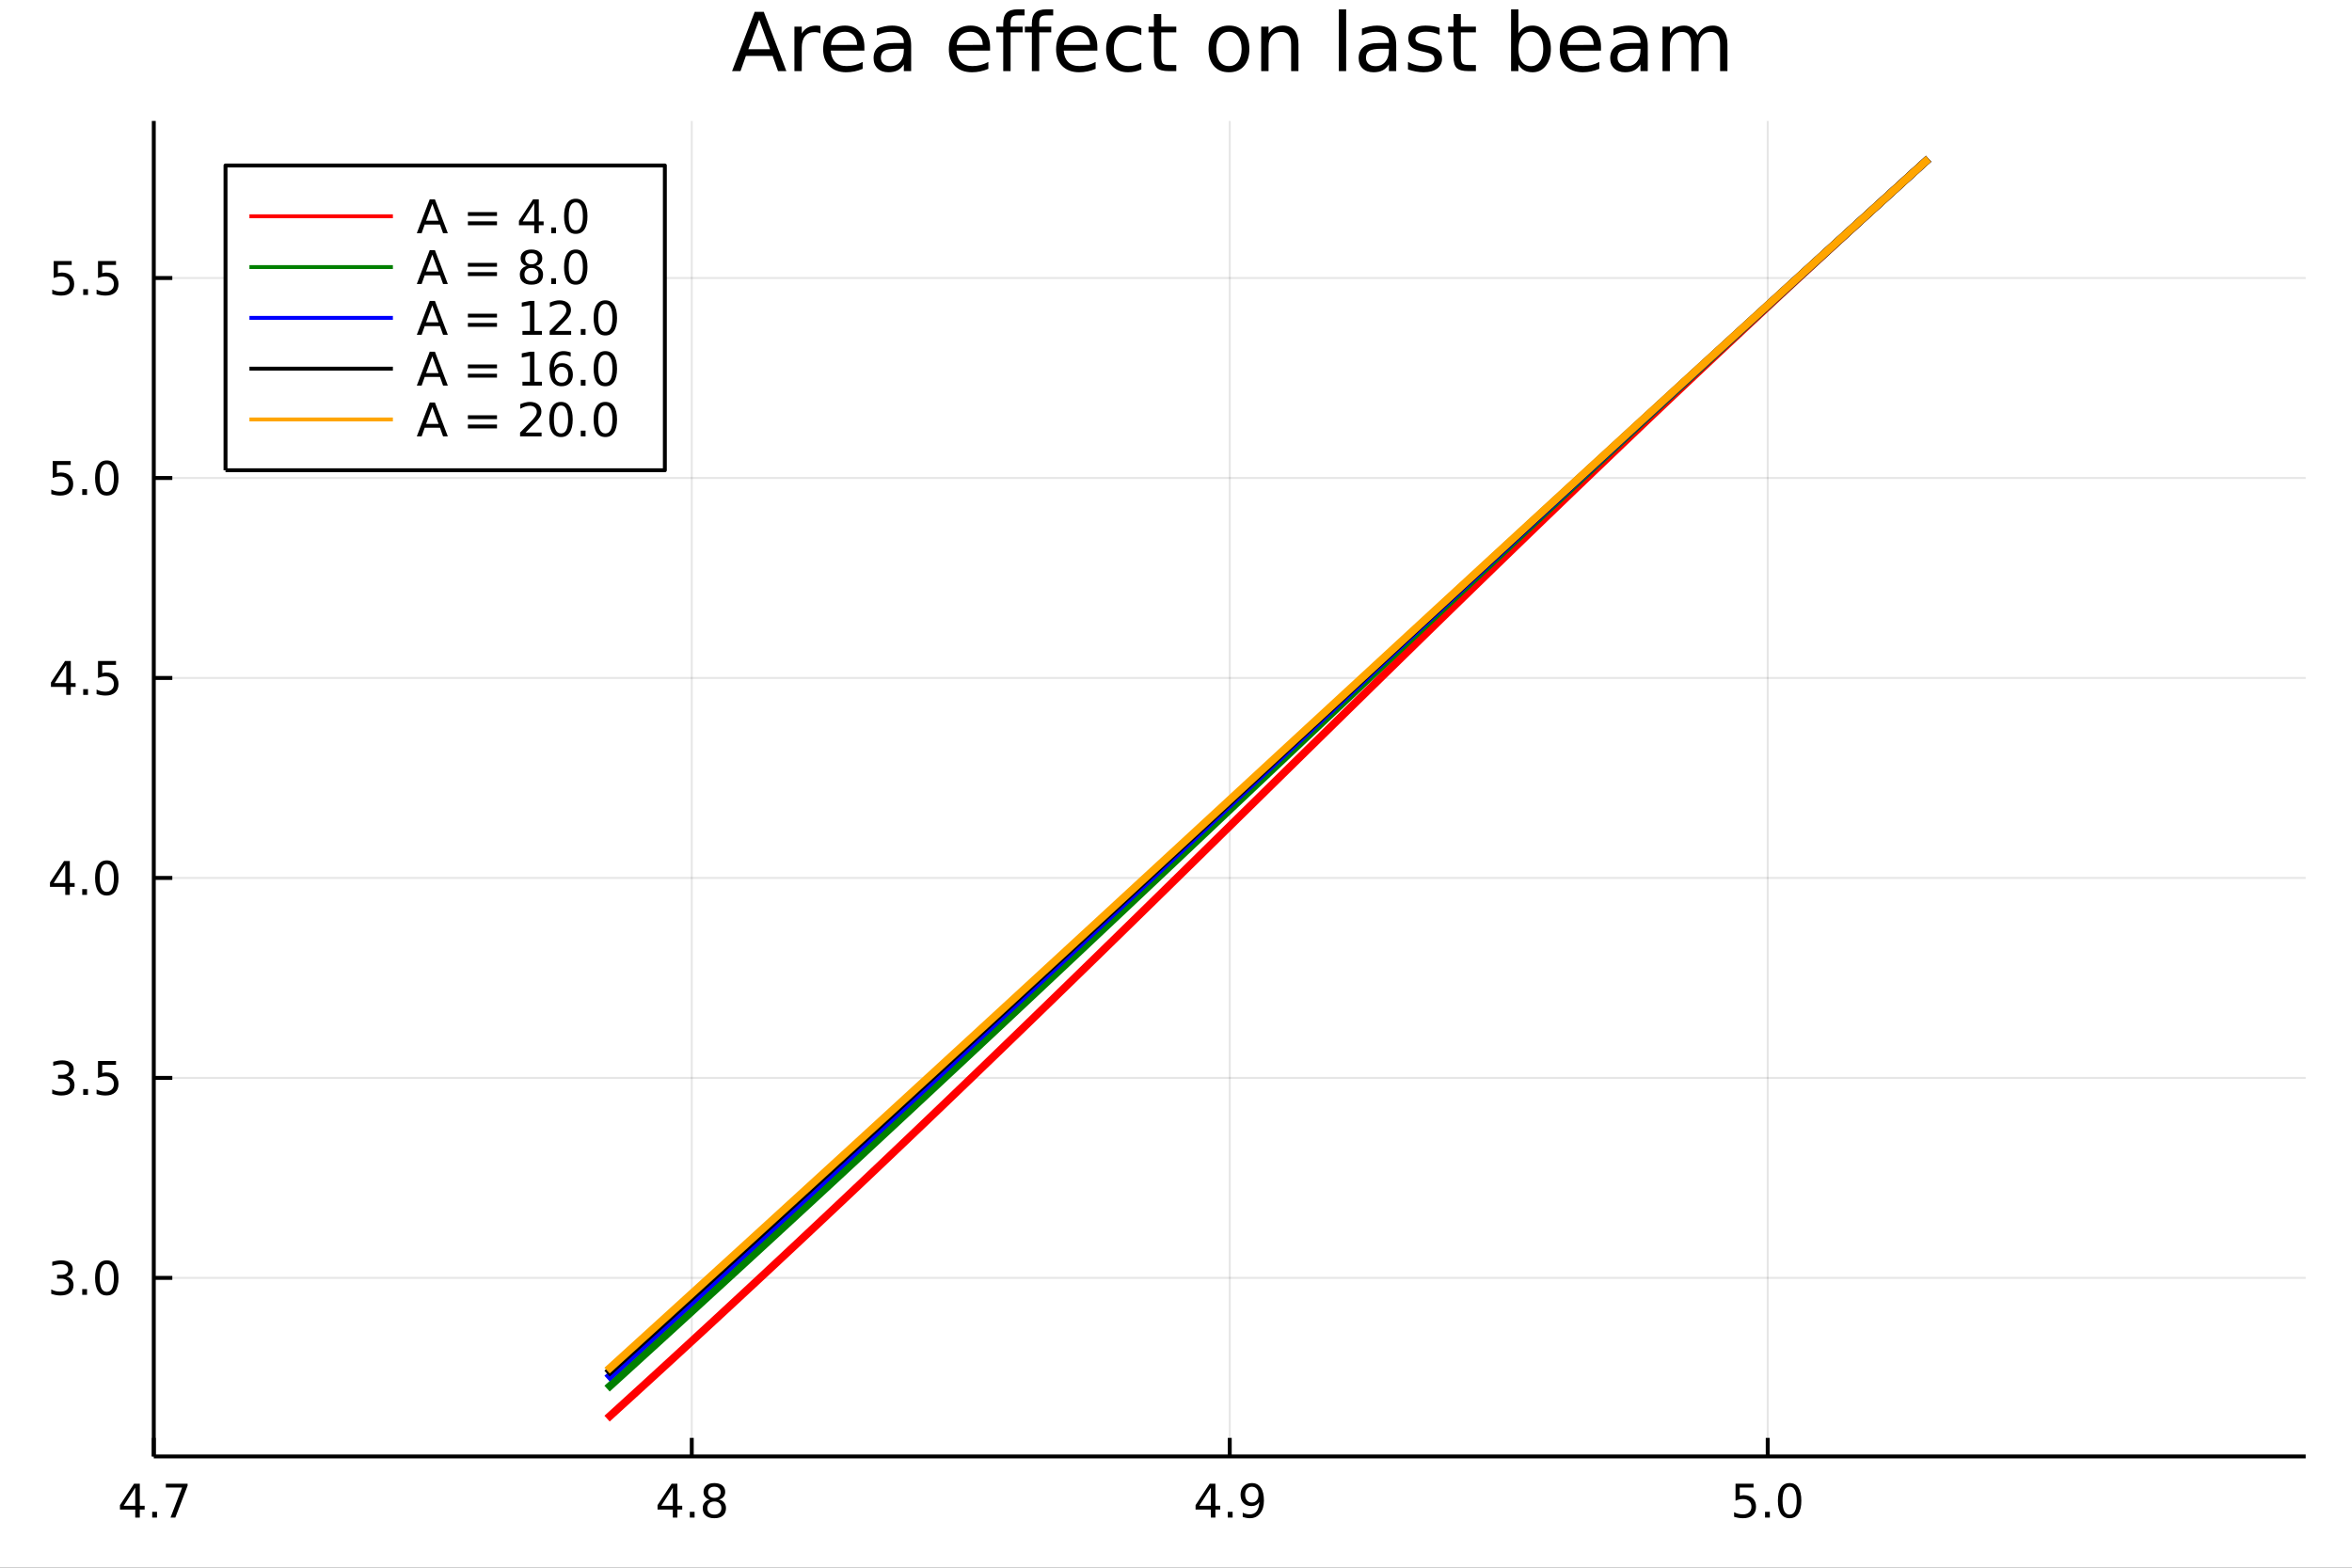<?xml version="1.0" encoding="utf-8"?>
<svg xmlns="http://www.w3.org/2000/svg" xmlns:xlink="http://www.w3.org/1999/xlink" width="600" height="400" viewBox="0 0 2400 1600">
<rect x="0" y="0" width="2400" height="1600" fill="#333333" stroke="none"/>
<defs>
  <clipPath id="clip390">
    <rect x="0" y="0" width="2400" height="1600"/>
  </clipPath>
</defs>
<path clip-path="url(#clip390)" d="
M0 1600 L2400 1600 L2400 0 L0 0  Z
  " fill="#ffffff" fill-rule="evenodd" fill-opacity="1"/>
<defs>
  <clipPath id="clip391">
    <rect x="480" y="0" width="1681" height="1600"/>
  </clipPath>
</defs>
<path clip-path="url(#clip390)" d="
M156.922 1486.45 L2352.76 1486.45 L2352.76 123.472 L156.922 123.472  Z
  " fill="#ffffff" fill-rule="evenodd" fill-opacity="1"/>
<defs>
  <clipPath id="clip392">
    <rect x="156" y="123" width="2197" height="1364"/>
  </clipPath>
</defs>
<polyline clip-path="url(#clip392)" style="stroke:#000000; stroke-linecap:butt; stroke-linejoin:round; stroke-width:2; stroke-opacity:0.1; fill:none" points="
  156.922,1486.45 156.922,123.472 
  "/>
<polyline clip-path="url(#clip392)" style="stroke:#000000; stroke-linecap:butt; stroke-linejoin:round; stroke-width:2; stroke-opacity:0.1; fill:none" points="
  705.881,1486.45 705.881,123.472 
  "/>
<polyline clip-path="url(#clip392)" style="stroke:#000000; stroke-linecap:butt; stroke-linejoin:round; stroke-width:2; stroke-opacity:0.1; fill:none" points="
  1254.84,1486.45 1254.84,123.472 
  "/>
<polyline clip-path="url(#clip392)" style="stroke:#000000; stroke-linecap:butt; stroke-linejoin:round; stroke-width:2; stroke-opacity:0.1; fill:none" points="
  1803.8,1486.45 1803.8,123.472 
  "/>
<polyline clip-path="url(#clip390)" style="stroke:#000000; stroke-linecap:butt; stroke-linejoin:round; stroke-width:4; stroke-opacity:1; fill:none" points="
  156.922,1486.45 2352.76,1486.45 
  "/>
<polyline clip-path="url(#clip390)" style="stroke:#000000; stroke-linecap:butt; stroke-linejoin:round; stroke-width:4; stroke-opacity:1; fill:none" points="
  156.922,1486.45 156.922,1467.55 
  "/>
<polyline clip-path="url(#clip390)" style="stroke:#000000; stroke-linecap:butt; stroke-linejoin:round; stroke-width:4; stroke-opacity:1; fill:none" points="
  705.881,1486.45 705.881,1467.55 
  "/>
<polyline clip-path="url(#clip390)" style="stroke:#000000; stroke-linecap:butt; stroke-linejoin:round; stroke-width:4; stroke-opacity:1; fill:none" points="
  1254.84,1486.45 1254.84,1467.55 
  "/>
<polyline clip-path="url(#clip390)" style="stroke:#000000; stroke-linecap:butt; stroke-linejoin:round; stroke-width:4; stroke-opacity:1; fill:none" points="
  1803.8,1486.45 1803.8,1467.55 
  "/>
<path clip-path="url(#clip390)" d="M138.01 1518.36 L126.205 1536.81 L138.01 1536.81 L138.01 1518.36 M136.784 1514.29 L142.663 1514.29 L142.663 1536.81 L147.594 1536.81 L147.594 1540.7 L142.663 1540.7 L142.663 1548.85 L138.01 1548.85 L138.01 1540.7 L122.409 1540.7 L122.409 1536.19 L136.784 1514.29 Z" fill="#000000" fill-rule="evenodd" fill-opacity="1" /><path clip-path="url(#clip390)" d="M155.325 1542.97 L160.209 1542.97 L160.209 1548.85 L155.325 1548.85 L155.325 1542.97 Z" fill="#000000" fill-rule="evenodd" fill-opacity="1" /><path clip-path="url(#clip390)" d="M169.214 1514.29 L191.436 1514.29 L191.436 1516.28 L178.89 1548.85 L174.006 1548.85 L185.811 1518.22 L169.214 1518.22 L169.214 1514.29 Z" fill="#000000" fill-rule="evenodd" fill-opacity="1" /><path clip-path="url(#clip390)" d="M686.564 1518.36 L674.758 1536.81 L686.564 1536.81 L686.564 1518.36 M685.337 1514.29 L691.216 1514.29 L691.216 1536.81 L696.147 1536.81 L696.147 1540.7 L691.216 1540.7 L691.216 1548.85 L686.564 1548.85 L686.564 1540.7 L670.962 1540.7 L670.962 1536.19 L685.337 1514.29 Z" fill="#000000" fill-rule="evenodd" fill-opacity="1" /><path clip-path="url(#clip390)" d="M703.878 1542.97 L708.763 1542.97 L708.763 1548.85 L703.878 1548.85 L703.878 1542.97 Z" fill="#000000" fill-rule="evenodd" fill-opacity="1" /><path clip-path="url(#clip390)" d="M728.948 1532.44 Q725.614 1532.44 723.693 1534.22 Q721.795 1536 721.795 1539.13 Q721.795 1542.25 723.693 1544.03 Q725.614 1545.82 728.948 1545.82 Q732.281 1545.82 734.202 1544.03 Q736.124 1542.23 736.124 1539.13 Q736.124 1536 734.202 1534.22 Q732.304 1532.44 728.948 1532.44 M724.272 1530.45 Q721.263 1529.7 719.573 1527.64 Q717.906 1525.58 717.906 1522.62 Q717.906 1518.48 720.846 1516.07 Q723.809 1513.66 728.948 1513.66 Q734.11 1513.66 737.05 1516.07 Q739.989 1518.48 739.989 1522.62 Q739.989 1525.58 738.3 1527.64 Q736.633 1529.7 733.647 1530.45 Q737.026 1531.23 738.901 1533.52 Q740.8 1535.82 740.8 1539.13 Q740.8 1544.15 737.721 1546.83 Q734.665 1549.52 728.948 1549.52 Q723.23 1549.52 720.151 1546.83 Q717.096 1544.15 717.096 1539.13 Q717.096 1535.82 718.994 1533.52 Q720.892 1531.23 724.272 1530.45 M722.559 1523.06 Q722.559 1525.75 724.226 1527.25 Q725.915 1528.76 728.948 1528.76 Q731.957 1528.76 733.647 1527.25 Q735.36 1525.75 735.36 1523.06 Q735.36 1520.38 733.647 1518.87 Q731.957 1517.37 728.948 1517.37 Q725.915 1517.37 724.226 1518.87 Q722.559 1520.38 722.559 1523.06 Z" fill="#000000" fill-rule="evenodd" fill-opacity="1" /><path clip-path="url(#clip390)" d="M1235.57 1518.36 L1223.76 1536.81 L1235.57 1536.81 L1235.57 1518.36 M1234.34 1514.29 L1240.22 1514.29 L1240.22 1536.81 L1245.15 1536.81 L1245.15 1540.7 L1240.22 1540.7 L1240.22 1548.85 L1235.57 1548.85 L1235.57 1540.7 L1219.97 1540.7 L1219.97 1536.19 L1234.34 1514.29 Z" fill="#000000" fill-rule="evenodd" fill-opacity="1" /><path clip-path="url(#clip390)" d="M1252.88 1542.97 L1257.77 1542.97 L1257.77 1548.85 L1252.88 1548.85 L1252.88 1542.97 Z" fill="#000000" fill-rule="evenodd" fill-opacity="1" /><path clip-path="url(#clip390)" d="M1268.09 1548.13 L1268.09 1543.87 Q1269.85 1544.7 1271.66 1545.14 Q1273.46 1545.58 1275.2 1545.58 Q1279.83 1545.58 1282.26 1542.48 Q1284.71 1539.36 1285.06 1533.01 Q1283.72 1535.01 1281.66 1536.07 Q1279.6 1537.13 1277.1 1537.13 Q1271.91 1537.13 1268.88 1534.01 Q1265.87 1530.86 1265.87 1525.42 Q1265.87 1520.1 1269.02 1516.88 Q1272.17 1513.66 1277.4 1513.66 Q1283.39 1513.66 1286.54 1518.27 Q1289.71 1522.85 1289.71 1531.6 Q1289.71 1539.77 1285.82 1544.66 Q1281.96 1549.52 1275.41 1549.52 Q1273.65 1549.52 1271.84 1549.17 Q1270.04 1548.82 1268.09 1548.13 M1277.4 1533.48 Q1280.54 1533.48 1282.37 1531.32 Q1284.23 1529.17 1284.23 1525.42 Q1284.23 1521.7 1282.37 1519.54 Q1280.54 1517.37 1277.4 1517.37 Q1274.25 1517.37 1272.4 1519.54 Q1270.57 1521.7 1270.57 1525.42 Q1270.57 1529.17 1272.4 1531.32 Q1274.25 1533.48 1277.4 1533.48 Z" fill="#000000" fill-rule="evenodd" fill-opacity="1" /><path clip-path="url(#clip390)" d="M1770.96 1514.29 L1789.32 1514.29 L1789.32 1518.22 L1775.24 1518.22 L1775.24 1526.7 Q1776.26 1526.35 1777.28 1526.19 Q1778.3 1526 1779.32 1526 Q1785.11 1526 1788.49 1529.17 Q1791.86 1532.34 1791.86 1537.76 Q1791.86 1543.34 1788.39 1546.44 Q1784.92 1549.52 1778.6 1549.52 Q1776.42 1549.52 1774.16 1549.15 Q1771.91 1548.78 1769.5 1548.04 L1769.5 1543.34 Q1771.59 1544.47 1773.81 1545.03 Q1776.03 1545.58 1778.51 1545.58 Q1782.51 1545.58 1784.85 1543.48 Q1787.19 1541.37 1787.19 1537.76 Q1787.19 1534.15 1784.85 1532.04 Q1782.51 1529.94 1778.51 1529.94 Q1776.63 1529.94 1774.76 1530.35 Q1772.91 1530.77 1770.96 1531.65 L1770.96 1514.29 Z" fill="#000000" fill-rule="evenodd" fill-opacity="1" /><path clip-path="url(#clip390)" d="M1801.08 1542.97 L1805.96 1542.97 L1805.96 1548.85 L1801.08 1548.85 L1801.08 1542.97 Z" fill="#000000" fill-rule="evenodd" fill-opacity="1" /><path clip-path="url(#clip390)" d="M1826.15 1517.37 Q1822.54 1517.37 1820.71 1520.93 Q1818.9 1524.47 1818.9 1531.6 Q1818.9 1538.71 1820.71 1542.27 Q1822.54 1545.82 1826.15 1545.82 Q1829.78 1545.82 1831.59 1542.27 Q1833.42 1538.71 1833.42 1531.6 Q1833.42 1524.47 1831.59 1520.93 Q1829.78 1517.37 1826.15 1517.37 M1826.15 1513.66 Q1831.96 1513.66 1835.01 1518.27 Q1838.09 1522.85 1838.09 1531.6 Q1838.09 1540.33 1835.01 1544.94 Q1831.96 1549.52 1826.15 1549.52 Q1820.34 1549.52 1817.26 1544.94 Q1814.2 1540.33 1814.2 1531.6 Q1814.2 1522.85 1817.26 1518.27 Q1820.34 1513.66 1826.15 1513.66 Z" fill="#000000" fill-rule="evenodd" fill-opacity="1" /><polyline clip-path="url(#clip392)" style="stroke:#000000; stroke-linecap:butt; stroke-linejoin:round; stroke-width:2; stroke-opacity:0.1; fill:none" points="
  156.922,1304.23 2352.76,1304.23 
  "/>
<polyline clip-path="url(#clip392)" style="stroke:#000000; stroke-linecap:butt; stroke-linejoin:round; stroke-width:2; stroke-opacity:0.1; fill:none" points="
  156.922,1100.13 2352.76,1100.13 
  "/>
<polyline clip-path="url(#clip392)" style="stroke:#000000; stroke-linecap:butt; stroke-linejoin:round; stroke-width:2; stroke-opacity:0.1; fill:none" points="
  156.922,896.032 2352.76,896.032 
  "/>
<polyline clip-path="url(#clip392)" style="stroke:#000000; stroke-linecap:butt; stroke-linejoin:round; stroke-width:2; stroke-opacity:0.1; fill:none" points="
  156.922,691.932 2352.76,691.932 
  "/>
<polyline clip-path="url(#clip392)" style="stroke:#000000; stroke-linecap:butt; stroke-linejoin:round; stroke-width:2; stroke-opacity:0.1; fill:none" points="
  156.922,487.833 2352.76,487.833 
  "/>
<polyline clip-path="url(#clip392)" style="stroke:#000000; stroke-linecap:butt; stroke-linejoin:round; stroke-width:2; stroke-opacity:0.1; fill:none" points="
  156.922,283.733 2352.76,283.733 
  "/>
<polyline clip-path="url(#clip390)" style="stroke:#000000; stroke-linecap:butt; stroke-linejoin:round; stroke-width:4; stroke-opacity:1; fill:none" points="
  156.922,1486.45 156.922,123.472 
  "/>
<polyline clip-path="url(#clip390)" style="stroke:#000000; stroke-linecap:butt; stroke-linejoin:round; stroke-width:4; stroke-opacity:1; fill:none" points="
  156.922,1304.23 175.82,1304.23 
  "/>
<polyline clip-path="url(#clip390)" style="stroke:#000000; stroke-linecap:butt; stroke-linejoin:round; stroke-width:4; stroke-opacity:1; fill:none" points="
  156.922,1100.13 175.82,1100.13 
  "/>
<polyline clip-path="url(#clip390)" style="stroke:#000000; stroke-linecap:butt; stroke-linejoin:round; stroke-width:4; stroke-opacity:1; fill:none" points="
  156.922,896.032 175.82,896.032 
  "/>
<polyline clip-path="url(#clip390)" style="stroke:#000000; stroke-linecap:butt; stroke-linejoin:round; stroke-width:4; stroke-opacity:1; fill:none" points="
  156.922,691.932 175.82,691.932 
  "/>
<polyline clip-path="url(#clip390)" style="stroke:#000000; stroke-linecap:butt; stroke-linejoin:round; stroke-width:4; stroke-opacity:1; fill:none" points="
  156.922,487.833 175.82,487.833 
  "/>
<polyline clip-path="url(#clip390)" style="stroke:#000000; stroke-linecap:butt; stroke-linejoin:round; stroke-width:4; stroke-opacity:1; fill:none" points="
  156.922,283.733 175.82,283.733 
  "/>
<path clip-path="url(#clip390)" d="M67.913 1302.88 Q71.27 1303.59 73.145 1305.86 Q75.043 1308.13 75.043 1311.46 Q75.043 1316.58 71.524 1319.38 Q68.006 1322.18 61.525 1322.18 Q59.349 1322.18 57.034 1321.74 Q54.742 1321.33 52.288 1320.47 L52.288 1315.95 Q54.233 1317.09 56.548 1317.67 Q58.862 1318.25 61.386 1318.25 Q65.784 1318.25 68.075 1316.51 Q70.39 1314.77 70.39 1311.46 Q70.39 1308.41 68.237 1306.7 Q66.108 1304.96 62.288 1304.96 L58.261 1304.96 L58.261 1301.12 L62.474 1301.12 Q65.923 1301.12 67.751 1299.75 Q69.58 1298.36 69.58 1295.77 Q69.58 1293.11 67.682 1291.7 Q65.807 1290.26 62.288 1290.26 Q60.367 1290.26 58.168 1290.68 Q55.969 1291.09 53.33 1291.97 L53.33 1287.81 Q55.992 1287.07 58.307 1286.7 Q60.645 1286.33 62.705 1286.33 Q68.029 1286.33 71.131 1288.76 Q74.233 1291.16 74.233 1295.28 Q74.233 1298.15 72.589 1300.14 Q70.946 1302.11 67.913 1302.88 Z" fill="#000000" fill-rule="evenodd" fill-opacity="1" /><path clip-path="url(#clip390)" d="M83.909 1315.63 L88.793 1315.63 L88.793 1321.51 L83.909 1321.51 L83.909 1315.63 Z" fill="#000000" fill-rule="evenodd" fill-opacity="1" /><path clip-path="url(#clip390)" d="M108.978 1290.03 Q105.367 1290.03 103.538 1293.59 Q101.733 1297.14 101.733 1304.27 Q101.733 1311.37 103.538 1314.94 Q105.367 1318.48 108.978 1318.48 Q112.612 1318.48 114.418 1314.94 Q116.246 1311.37 116.246 1304.27 Q116.246 1297.14 114.418 1293.59 Q112.612 1290.03 108.978 1290.03 M108.978 1286.33 Q114.788 1286.33 117.844 1290.93 Q120.922 1295.52 120.922 1304.27 Q120.922 1312.99 117.844 1317.6 Q114.788 1322.18 108.978 1322.18 Q103.168 1322.18 100.089 1317.6 Q97.034 1312.99 97.034 1304.27 Q97.034 1295.52 100.089 1290.93 Q103.168 1286.33 108.978 1286.33 Z" fill="#000000" fill-rule="evenodd" fill-opacity="1" /><path clip-path="url(#clip390)" d="M68.909 1098.78 Q72.265 1099.49 74.14 1101.76 Q76.038 1104.03 76.038 1107.36 Q76.038 1112.48 72.52 1115.28 Q69.001 1118.08 62.52 1118.08 Q60.344 1118.08 58.029 1117.64 Q55.737 1117.23 53.284 1116.37 L53.284 1111.86 Q55.228 1112.99 57.543 1113.57 Q59.858 1114.15 62.381 1114.15 Q66.779 1114.15 69.071 1112.41 Q71.385 1110.67 71.385 1107.36 Q71.385 1104.31 69.233 1102.6 Q67.103 1100.86 63.284 1100.86 L59.256 1100.86 L59.256 1097.02 L63.469 1097.02 Q66.918 1097.02 68.747 1095.65 Q70.575 1094.26 70.575 1091.67 Q70.575 1089.01 68.677 1087.6 Q66.802 1086.16 63.284 1086.16 Q61.362 1086.16 59.163 1086.58 Q56.964 1086.99 54.325 1087.87 L54.325 1083.71 Q56.987 1082.97 59.302 1082.6 Q61.64 1082.23 63.7 1082.23 Q69.024 1082.23 72.126 1084.66 Q75.228 1087.06 75.228 1091.18 Q75.228 1094.05 73.585 1096.05 Q71.941 1098.01 68.909 1098.78 Z" fill="#000000" fill-rule="evenodd" fill-opacity="1" /><path clip-path="url(#clip390)" d="M84.904 1111.53 L89.788 1111.53 L89.788 1117.41 L84.904 1117.41 L84.904 1111.53 Z" fill="#000000" fill-rule="evenodd" fill-opacity="1" /><path clip-path="url(#clip390)" d="M100.02 1082.85 L118.376 1082.85 L118.376 1086.79 L104.302 1086.79 L104.302 1095.26 Q105.321 1094.91 106.339 1094.75 Q107.358 1094.56 108.376 1094.56 Q114.163 1094.56 117.543 1097.74 Q120.922 1100.91 120.922 1106.32 Q120.922 1111.9 117.45 1115 Q113.978 1118.08 107.658 1118.08 Q105.483 1118.08 103.214 1117.71 Q100.969 1117.34 98.561 1116.6 L98.561 1111.9 Q100.645 1113.04 102.867 1113.59 Q105.089 1114.15 107.566 1114.15 Q111.571 1114.15 113.908 1112.04 Q116.246 1109.93 116.246 1106.32 Q116.246 1102.71 113.908 1100.61 Q111.571 1098.5 107.566 1098.5 Q105.691 1098.5 103.816 1098.92 Q101.964 1099.33 100.02 1100.21 L100.02 1082.85 Z" fill="#000000" fill-rule="evenodd" fill-opacity="1" /><path clip-path="url(#clip390)" d="M66.594 882.826 L54.788 901.275 L66.594 901.275 L66.594 882.826 M65.367 878.752 L71.247 878.752 L71.247 901.275 L76.177 901.275 L76.177 905.163 L71.247 905.163 L71.247 913.312 L66.594 913.312 L66.594 905.163 L50.992 905.163 L50.992 900.65 L65.367 878.752 Z" fill="#000000" fill-rule="evenodd" fill-opacity="1" /><path clip-path="url(#clip390)" d="M83.909 907.432 L88.793 907.432 L88.793 913.312 L83.909 913.312 L83.909 907.432 Z" fill="#000000" fill-rule="evenodd" fill-opacity="1" /><path clip-path="url(#clip390)" d="M108.978 881.83 Q105.367 881.83 103.538 885.395 Q101.733 888.937 101.733 896.066 Q101.733 903.173 103.538 906.738 Q105.367 910.279 108.978 910.279 Q112.612 910.279 114.418 906.738 Q116.246 903.173 116.246 896.066 Q116.246 888.937 114.418 885.395 Q112.612 881.83 108.978 881.83 M108.978 878.127 Q114.788 878.127 117.844 882.733 Q120.922 887.316 120.922 896.066 Q120.922 904.793 117.844 909.4 Q114.788 913.983 108.978 913.983 Q103.168 913.983 100.089 909.4 Q97.034 904.793 97.034 896.066 Q97.034 887.316 100.089 882.733 Q103.168 878.127 108.978 878.127 Z" fill="#000000" fill-rule="evenodd" fill-opacity="1" /><path clip-path="url(#clip390)" d="M67.589 678.726 L55.784 697.175 L67.589 697.175 L67.589 678.726 M66.362 674.652 L72.242 674.652 L72.242 697.175 L77.172 697.175 L77.172 701.064 L72.242 701.064 L72.242 709.212 L67.589 709.212 L67.589 701.064 L51.987 701.064 L51.987 696.55 L66.362 674.652 Z" fill="#000000" fill-rule="evenodd" fill-opacity="1" /><path clip-path="url(#clip390)" d="M84.904 703.333 L89.788 703.333 L89.788 709.212 L84.904 709.212 L84.904 703.333 Z" fill="#000000" fill-rule="evenodd" fill-opacity="1" /><path clip-path="url(#clip390)" d="M100.02 674.652 L118.376 674.652 L118.376 678.587 L104.302 678.587 L104.302 687.059 Q105.321 686.712 106.339 686.55 Q107.358 686.365 108.376 686.365 Q114.163 686.365 117.543 689.536 Q120.922 692.708 120.922 698.124 Q120.922 703.703 117.45 706.805 Q113.978 709.883 107.658 709.883 Q105.483 709.883 103.214 709.513 Q100.969 709.143 98.561 708.402 L98.561 703.703 Q100.645 704.837 102.867 705.393 Q105.089 705.948 107.566 705.948 Q111.571 705.948 113.908 703.842 Q116.246 701.735 116.246 698.124 Q116.246 694.513 113.908 692.407 Q111.571 690.3 107.566 690.3 Q105.691 690.3 103.816 690.717 Q101.964 691.134 100.02 692.013 L100.02 674.652 Z" fill="#000000" fill-rule="evenodd" fill-opacity="1" /><path clip-path="url(#clip390)" d="M53.793 470.553 L72.149 470.553 L72.149 474.488 L58.075 474.488 L58.075 482.96 Q59.094 482.613 60.112 482.451 Q61.131 482.266 62.15 482.266 Q67.936 482.266 71.316 485.437 Q74.696 488.608 74.696 494.025 Q74.696 499.604 71.224 502.705 Q67.751 505.784 61.432 505.784 Q59.256 505.784 56.987 505.414 Q54.742 505.043 52.335 504.303 L52.335 499.604 Q54.418 500.738 56.64 501.293 Q58.862 501.849 61.339 501.849 Q65.344 501.849 67.682 499.742 Q70.02 497.636 70.02 494.025 Q70.02 490.414 67.682 488.307 Q65.344 486.201 61.339 486.201 Q59.464 486.201 57.589 486.617 Q55.737 487.034 53.793 487.914 L53.793 470.553 Z" fill="#000000" fill-rule="evenodd" fill-opacity="1" /><path clip-path="url(#clip390)" d="M83.909 499.233 L88.793 499.233 L88.793 505.113 L83.909 505.113 L83.909 499.233 Z" fill="#000000" fill-rule="evenodd" fill-opacity="1" /><path clip-path="url(#clip390)" d="M108.978 473.631 Q105.367 473.631 103.538 477.196 Q101.733 480.738 101.733 487.867 Q101.733 494.974 103.538 498.539 Q105.367 502.08 108.978 502.08 Q112.612 502.08 114.418 498.539 Q116.246 494.974 116.246 487.867 Q116.246 480.738 114.418 477.196 Q112.612 473.631 108.978 473.631 M108.978 469.928 Q114.788 469.928 117.844 474.534 Q120.922 479.118 120.922 487.867 Q120.922 496.594 117.844 501.201 Q114.788 505.784 108.978 505.784 Q103.168 505.784 100.089 501.201 Q97.034 496.594 97.034 487.867 Q97.034 479.118 100.089 474.534 Q103.168 469.928 108.978 469.928 Z" fill="#000000" fill-rule="evenodd" fill-opacity="1" /><path clip-path="url(#clip390)" d="M54.788 266.453 L73.145 266.453 L73.145 270.389 L59.071 270.389 L59.071 278.861 Q60.089 278.513 61.108 278.351 Q62.126 278.166 63.145 278.166 Q68.932 278.166 72.311 281.338 Q75.691 284.509 75.691 289.925 Q75.691 295.504 72.219 298.606 Q68.747 301.685 62.427 301.685 Q60.251 301.685 57.983 301.314 Q55.737 300.944 53.33 300.203 L53.33 295.504 Q55.413 296.638 57.636 297.194 Q59.858 297.749 62.335 297.749 Q66.339 297.749 68.677 295.643 Q71.015 293.537 71.015 289.925 Q71.015 286.314 68.677 284.208 Q66.339 282.101 62.335 282.101 Q60.46 282.101 58.585 282.518 Q56.733 282.935 54.788 283.814 L54.788 266.453 Z" fill="#000000" fill-rule="evenodd" fill-opacity="1" /><path clip-path="url(#clip390)" d="M84.904 295.134 L89.788 295.134 L89.788 301.013 L84.904 301.013 L84.904 295.134 Z" fill="#000000" fill-rule="evenodd" fill-opacity="1" /><path clip-path="url(#clip390)" d="M100.02 266.453 L118.376 266.453 L118.376 270.389 L104.302 270.389 L104.302 278.861 Q105.321 278.513 106.339 278.351 Q107.358 278.166 108.376 278.166 Q114.163 278.166 117.543 281.338 Q120.922 284.509 120.922 289.925 Q120.922 295.504 117.45 298.606 Q113.978 301.685 107.658 301.685 Q105.483 301.685 103.214 301.314 Q100.969 300.944 98.561 300.203 L98.561 295.504 Q100.645 296.638 102.867 297.194 Q105.089 297.749 107.566 297.749 Q111.571 297.749 113.908 295.643 Q116.246 293.537 116.246 289.925 Q116.246 286.314 113.908 284.208 Q111.571 282.101 107.566 282.101 Q105.691 282.101 103.816 282.518 Q101.964 282.935 100.02 283.814 L100.02 266.453 Z" fill="#000000" fill-rule="evenodd" fill-opacity="1" /><path clip-path="url(#clip390)" d="M774.706 20.157 L763.606 50.255 L785.846 50.255 L774.706 20.157 M770.088 12.096 L779.364 12.096 L802.414 72.576 L793.907 72.576 L788.398 57.061 L761.135 57.061 L755.626 72.576 L746.997 72.576 L770.088 12.096 Z" fill="#000000" fill-rule="evenodd" fill-opacity="1" /><path clip-path="url(#clip390)" d="M837.211 34.173 Q835.955 33.444 834.457 33.12 Q832.998 32.756 831.216 32.756 Q824.896 32.756 821.494 36.888 Q818.131 40.979 818.131 48.676 L818.131 72.576 L810.637 72.576 L810.637 27.206 L818.131 27.206 L818.131 34.254 Q820.481 30.122 824.248 28.138 Q828.016 26.112 833.403 26.112 Q834.173 26.112 835.105 26.234 Q836.036 26.315 837.171 26.517 L837.211 34.173 Z" fill="#000000" fill-rule="evenodd" fill-opacity="1" /><path clip-path="url(#clip390)" d="M882.014 48.028 L882.014 51.673 L847.743 51.673 Q848.23 59.37 852.362 63.421 Q856.534 67.431 863.947 67.431 Q868.241 67.431 872.251 66.378 Q876.302 65.325 880.272 63.218 L880.272 70.267 Q876.262 71.968 872.049 72.86 Q867.836 73.751 863.502 73.751 Q852.645 73.751 846.285 67.431 Q839.966 61.112 839.966 50.337 Q839.966 39.197 845.961 32.675 Q851.997 26.112 862.205 26.112 Q871.36 26.112 876.667 32.026 Q882.014 37.9 882.014 48.028 M874.56 45.84 Q874.479 39.723 871.117 36.077 Q867.795 32.431 862.286 32.431 Q856.048 32.431 852.28 35.956 Q848.554 39.48 847.987 45.88 L874.56 45.84 Z" fill="#000000" fill-rule="evenodd" fill-opacity="1" /><path clip-path="url(#clip390)" d="M914.867 49.769 Q905.833 49.769 902.35 51.835 Q898.866 53.901 898.866 58.884 Q898.866 62.854 901.458 65.203 Q904.092 67.512 908.588 67.512 Q914.786 67.512 918.513 63.137 Q922.28 58.722 922.28 51.43 L922.28 49.769 L914.867 49.769 M929.734 46.691 L929.734 72.576 L922.28 72.576 L922.28 65.689 Q919.728 69.821 915.92 71.806 Q912.112 73.751 906.603 73.751 Q899.636 73.751 895.504 69.862 Q891.412 65.933 891.412 59.37 Q891.412 51.714 896.516 47.825 Q901.661 43.936 911.829 43.936 L922.28 43.936 L922.28 43.207 Q922.28 38.062 918.877 35.267 Q915.515 32.431 909.398 32.431 Q905.509 32.431 901.823 33.363 Q898.137 34.295 894.734 36.158 L894.734 29.272 Q898.825 27.692 902.674 26.922 Q906.522 26.112 910.168 26.112 Q920.012 26.112 924.873 31.216 Q929.734 36.32 929.734 46.691 Z" fill="#000000" fill-rule="evenodd" fill-opacity="1" /><path clip-path="url(#clip390)" d="M1010.27 48.028 L1010.27 51.673 L975.995 51.673 Q976.481 59.37 980.613 63.421 Q984.786 67.431 992.199 67.431 Q996.493 67.431 1000.5 66.378 Q1004.55 65.325 1008.52 63.218 L1008.52 70.267 Q1004.51 71.968 1000.3 72.86 Q996.088 73.751 991.753 73.751 Q980.897 73.751 974.537 67.431 Q968.217 61.112 968.217 50.337 Q968.217 39.197 974.213 32.675 Q980.249 26.112 990.457 26.112 Q999.612 26.112 1004.92 32.026 Q1010.27 37.9 1010.27 48.028 M1002.81 45.84 Q1002.73 39.723 999.369 36.077 Q996.047 32.431 990.538 32.431 Q984.299 32.431 980.532 35.956 Q976.805 39.48 976.238 45.88 L1002.81 45.84 Z" fill="#000000" fill-rule="evenodd" fill-opacity="1" /><path clip-path="url(#clip390)" d="M1045.47 9.544 L1045.47 15.742 L1038.34 15.742 Q1034.33 15.742 1032.75 17.362 Q1031.21 18.983 1031.21 23.195 L1031.21 27.206 L1043.48 27.206 L1043.48 32.999 L1031.21 32.999 L1031.21 72.576 L1023.71 72.576 L1023.71 32.999 L1016.59 32.999 L1016.59 27.206 L1023.71 27.206 L1023.71 24.046 Q1023.71 16.471 1027.24 13.028 Q1030.76 9.544 1038.42 9.544 L1045.47 9.544 Z" fill="#000000" fill-rule="evenodd" fill-opacity="1" /><path clip-path="url(#clip390)" d="M1074.68 9.544 L1074.68 15.742 L1067.55 15.742 Q1063.54 15.742 1061.96 17.362 Q1060.42 18.983 1060.42 23.195 L1060.42 27.206 L1072.69 27.206 L1072.69 32.999 L1060.42 32.999 L1060.42 72.576 L1052.92 72.576 L1052.92 32.999 L1045.79 32.999 L1045.79 27.206 L1052.92 27.206 L1052.92 24.046 Q1052.92 16.471 1056.45 13.028 Q1059.97 9.544 1067.63 9.544 L1074.68 9.544 Z" fill="#000000" fill-rule="evenodd" fill-opacity="1" /><path clip-path="url(#clip390)" d="M1119.72 48.028 L1119.72 51.673 L1085.45 51.673 Q1085.94 59.37 1090.07 63.421 Q1094.24 67.431 1101.65 67.431 Q1105.95 67.431 1109.96 66.378 Q1114.01 65.325 1117.98 63.218 L1117.98 70.267 Q1113.97 71.968 1109.76 72.86 Q1105.54 73.751 1101.21 73.751 Q1090.35 73.751 1083.99 67.431 Q1077.67 61.112 1077.67 50.337 Q1077.67 39.197 1083.67 32.675 Q1089.7 26.112 1099.91 26.112 Q1109.07 26.112 1114.37 32.026 Q1119.72 37.9 1119.72 48.028 M1112.27 45.84 Q1112.19 39.723 1108.82 36.077 Q1105.5 32.431 1099.99 32.431 Q1093.75 32.431 1089.99 35.956 Q1086.26 39.48 1085.69 45.88 L1112.27 45.84 Z" fill="#000000" fill-rule="evenodd" fill-opacity="1" /><path clip-path="url(#clip390)" d="M1164.61 28.948 L1164.61 35.915 Q1161.45 34.173 1158.25 33.323 Q1155.09 32.431 1151.84 32.431 Q1144.59 32.431 1140.58 37.05 Q1136.57 41.627 1136.57 49.931 Q1136.57 58.236 1140.58 62.854 Q1144.59 67.431 1151.84 67.431 Q1155.09 67.431 1158.25 66.581 Q1161.45 65.689 1164.61 63.948 L1164.61 70.834 Q1161.49 72.292 1158.12 73.022 Q1154.8 73.751 1151.03 73.751 Q1140.79 73.751 1134.75 67.31 Q1128.71 60.869 1128.71 49.931 Q1128.71 38.832 1134.79 32.472 Q1140.91 26.112 1151.52 26.112 Q1154.96 26.112 1158.25 26.841 Q1161.53 27.53 1164.61 28.948 Z" fill="#000000" fill-rule="evenodd" fill-opacity="1" /><path clip-path="url(#clip390)" d="M1184.94 14.324 L1184.94 27.206 L1200.29 27.206 L1200.29 32.999 L1184.94 32.999 L1184.94 57.628 Q1184.94 63.178 1186.44 64.758 Q1187.98 66.338 1192.64 66.338 L1200.29 66.338 L1200.29 72.576 L1192.64 72.576 Q1184.01 72.576 1180.73 69.376 Q1177.45 66.135 1177.45 57.628 L1177.45 32.999 L1171.98 32.999 L1171.98 27.206 L1177.45 27.206 L1177.45 14.324 L1184.94 14.324 Z" fill="#000000" fill-rule="evenodd" fill-opacity="1" /><path clip-path="url(#clip390)" d="M1254.05 32.431 Q1248.05 32.431 1244.57 37.131 Q1241.09 41.789 1241.09 49.931 Q1241.09 58.074 1244.53 62.773 Q1248.01 67.431 1254.05 67.431 Q1260 67.431 1263.49 62.732 Q1266.97 58.033 1266.97 49.931 Q1266.97 41.87 1263.49 37.171 Q1260 32.431 1254.05 32.431 M1254.05 26.112 Q1263.77 26.112 1269.32 32.431 Q1274.87 38.751 1274.87 49.931 Q1274.87 61.071 1269.32 67.431 Q1263.77 73.751 1254.05 73.751 Q1244.29 73.751 1238.74 67.431 Q1233.23 61.071 1233.23 49.931 Q1233.23 38.751 1238.74 32.431 Q1244.29 26.112 1254.05 26.112 Z" fill="#000000" fill-rule="evenodd" fill-opacity="1" /><path clip-path="url(#clip390)" d="M1324.94 45.192 L1324.94 72.576 L1317.49 72.576 L1317.49 45.435 Q1317.49 38.994 1314.97 35.794 Q1312.46 32.594 1307.44 32.594 Q1301.4 32.594 1297.92 36.442 Q1294.44 40.29 1294.44 46.934 L1294.44 72.576 L1286.94 72.576 L1286.94 27.206 L1294.44 27.206 L1294.44 34.254 Q1297.11 30.163 1300.72 28.138 Q1304.36 26.112 1309.1 26.112 Q1316.92 26.112 1320.93 30.973 Q1324.94 35.794 1324.94 45.192 Z" fill="#000000" fill-rule="evenodd" fill-opacity="1" /><path clip-path="url(#clip390)" d="M1366.18 9.544 L1373.63 9.544 L1373.63 72.576 L1366.18 72.576 L1366.18 9.544 Z" fill="#000000" fill-rule="evenodd" fill-opacity="1" /><path clip-path="url(#clip390)" d="M1409.85 49.769 Q1400.81 49.769 1397.33 51.835 Q1393.85 53.901 1393.85 58.884 Q1393.85 62.854 1396.44 65.203 Q1399.07 67.512 1403.57 67.512 Q1409.77 67.512 1413.49 63.137 Q1417.26 58.722 1417.26 51.43 L1417.26 49.769 L1409.85 49.769 M1424.71 46.691 L1424.71 72.576 L1417.26 72.576 L1417.26 65.689 Q1414.71 69.821 1410.9 71.806 Q1407.09 73.751 1401.58 73.751 Q1394.62 73.751 1390.48 69.862 Q1386.39 65.933 1386.39 59.37 Q1386.39 51.714 1391.5 47.825 Q1396.64 43.936 1406.81 43.936 L1417.26 43.936 L1417.26 43.207 Q1417.26 38.062 1413.86 35.267 Q1410.5 32.431 1404.38 32.431 Q1400.49 32.431 1396.8 33.363 Q1393.12 34.295 1389.71 36.158 L1389.71 29.272 Q1393.81 27.692 1397.65 26.922 Q1401.5 26.112 1405.15 26.112 Q1414.99 26.112 1419.85 31.216 Q1424.71 36.32 1424.71 46.691 Z" fill="#000000" fill-rule="evenodd" fill-opacity="1" /><path clip-path="url(#clip390)" d="M1468.99 28.543 L1468.99 35.591 Q1465.83 33.971 1462.43 33.161 Q1459.02 32.35 1455.38 32.35 Q1449.83 32.35 1447.03 34.052 Q1444.28 35.753 1444.28 39.156 Q1444.28 41.749 1446.26 43.248 Q1448.25 44.706 1454.24 46.043 L1456.8 46.61 Q1464.74 48.311 1468.06 51.43 Q1471.42 54.509 1471.42 60.059 Q1471.42 66.378 1466.4 70.064 Q1461.41 73.751 1452.67 73.751 Q1449.02 73.751 1445.05 73.022 Q1441.12 72.333 1436.74 70.915 L1436.74 63.218 Q1440.88 65.365 1444.89 66.459 Q1448.9 67.512 1452.83 67.512 Q1458.09 67.512 1460.93 65.73 Q1463.76 63.907 1463.76 60.626 Q1463.76 57.588 1461.7 55.967 Q1459.67 54.347 1452.75 52.848 L1450.15 52.24 Q1443.23 50.782 1440.15 47.785 Q1437.07 44.746 1437.07 39.48 Q1437.07 33.08 1441.61 29.596 Q1446.14 26.112 1454.49 26.112 Q1458.62 26.112 1462.27 26.72 Q1465.91 27.327 1468.99 28.543 Z" fill="#000000" fill-rule="evenodd" fill-opacity="1" /><path clip-path="url(#clip390)" d="M1490.66 14.324 L1490.66 27.206 L1506.02 27.206 L1506.02 32.999 L1490.66 32.999 L1490.66 57.628 Q1490.66 63.178 1492.16 64.758 Q1493.7 66.338 1498.36 66.338 L1506.02 66.338 L1506.02 72.576 L1498.36 72.576 Q1489.73 72.576 1486.45 69.376 Q1483.17 66.135 1483.17 57.628 L1483.17 32.999 L1477.7 32.999 L1477.7 27.206 L1483.17 27.206 L1483.17 14.324 L1490.66 14.324 Z" fill="#000000" fill-rule="evenodd" fill-opacity="1" /><path clip-path="url(#clip390)" d="M1574.76 49.931 Q1574.76 41.708 1571.36 37.05 Q1567.99 32.35 1562.08 32.35 Q1556.17 32.35 1552.76 37.05 Q1549.4 41.708 1549.4 49.931 Q1549.4 58.155 1552.76 62.854 Q1556.17 67.512 1562.08 67.512 Q1567.99 67.512 1571.36 62.854 Q1574.76 58.155 1574.76 49.931 M1549.4 34.092 Q1551.75 30.041 1555.31 28.097 Q1558.92 26.112 1563.9 26.112 Q1572.17 26.112 1577.31 32.675 Q1582.5 39.237 1582.5 49.931 Q1582.5 60.626 1577.31 67.188 Q1572.17 73.751 1563.9 73.751 Q1558.92 73.751 1555.31 71.806 Q1551.75 69.821 1549.4 65.77 L1549.4 72.576 L1541.91 72.576 L1541.91 9.544 L1549.4 9.544 L1549.4 34.092 Z" fill="#000000" fill-rule="evenodd" fill-opacity="1" /><path clip-path="url(#clip390)" d="M1633.66 48.028 L1633.66 51.673 L1599.39 51.673 Q1599.87 59.37 1604.01 63.421 Q1608.18 67.431 1615.59 67.431 Q1619.89 67.431 1623.9 66.378 Q1627.95 65.325 1631.92 63.218 L1631.92 70.267 Q1627.91 71.968 1623.69 72.86 Q1619.48 73.751 1615.15 73.751 Q1604.29 73.751 1597.93 67.431 Q1591.61 61.112 1591.61 50.337 Q1591.61 39.197 1597.61 32.675 Q1603.64 26.112 1613.85 26.112 Q1623.01 26.112 1628.31 32.026 Q1633.66 37.9 1633.66 48.028 M1626.21 45.84 Q1626.12 39.723 1622.76 36.077 Q1619.44 32.431 1613.93 32.431 Q1607.69 32.431 1603.93 35.956 Q1600.2 39.48 1599.63 45.88 L1626.21 45.84 Z" fill="#000000" fill-rule="evenodd" fill-opacity="1" /><path clip-path="url(#clip390)" d="M1666.51 49.769 Q1657.48 49.769 1653.99 51.835 Q1650.51 53.901 1650.51 58.884 Q1650.51 62.854 1653.1 65.203 Q1655.74 67.512 1660.23 67.512 Q1666.43 67.512 1670.16 63.137 Q1673.93 58.722 1673.93 51.43 L1673.93 49.769 L1666.51 49.769 M1681.38 46.691 L1681.38 72.576 L1673.93 72.576 L1673.93 65.689 Q1671.37 69.821 1667.57 71.806 Q1663.76 73.751 1658.25 73.751 Q1651.28 73.751 1647.15 69.862 Q1643.06 65.933 1643.06 59.37 Q1643.06 51.714 1648.16 47.825 Q1653.31 43.936 1663.47 43.936 L1673.93 43.936 L1673.93 43.207 Q1673.93 38.062 1670.52 35.267 Q1667.16 32.431 1661.04 32.431 Q1657.15 32.431 1653.47 33.363 Q1649.78 34.295 1646.38 36.158 L1646.38 29.272 Q1650.47 27.692 1654.32 26.922 Q1658.17 26.112 1661.81 26.112 Q1671.66 26.112 1676.52 31.216 Q1681.38 36.32 1681.38 46.691 Z" fill="#000000" fill-rule="evenodd" fill-opacity="1" /><path clip-path="url(#clip390)" d="M1732.06 35.915 Q1734.85 30.892 1738.74 28.502 Q1742.63 26.112 1747.89 26.112 Q1754.98 26.112 1758.83 31.095 Q1762.68 36.037 1762.68 45.192 L1762.68 72.576 L1755.19 72.576 L1755.19 45.435 Q1755.19 38.913 1752.88 35.753 Q1750.57 32.594 1745.83 32.594 Q1740.04 32.594 1736.67 36.442 Q1733.31 40.29 1733.31 46.934 L1733.31 72.576 L1725.82 72.576 L1725.82 45.435 Q1725.82 38.873 1723.51 35.753 Q1721.2 32.594 1716.38 32.594 Q1710.67 32.594 1707.3 36.482 Q1703.94 40.331 1703.94 46.934 L1703.94 72.576 L1696.45 72.576 L1696.45 27.206 L1703.94 27.206 L1703.94 34.254 Q1706.49 30.082 1710.06 28.097 Q1713.62 26.112 1718.53 26.112 Q1723.47 26.112 1726.91 28.624 Q1730.4 31.135 1732.06 35.915 Z" fill="#000000" fill-rule="evenodd" fill-opacity="1" /><polyline clip-path="url(#clip392)" style="stroke:#ff0000; stroke-linecap:butt; stroke-linejoin:round; stroke-width:8; stroke-opacity:1; fill:none" points="
  1967.91,162.047 1959.9,169.324 1951.93,176.577 1944,183.805 1936.1,191.009 1928.24,198.189 1920.41,205.345 1912.62,212.477 1904.87,219.587 1897.15,226.673 
  1889.46,233.737 1881.81,240.779 1874.19,247.798 1866.61,254.795 1859.05,261.77 1851.53,268.724 1844.05,275.657 1836.59,282.569 1829.16,289.46 1821.77,296.331 
  1814.41,303.181 1807.07,310.012 1799.77,316.822 1792.49,323.614 1785.25,330.386 1778.03,337.139 1770.84,343.874 1763.68,350.59 1756.55,357.288 1749.44,363.968 
  1742.36,370.63 1735.31,377.275 1728.28,383.902 1721.28,390.513 1714.31,397.107 1707.35,403.684 1700.43,410.246 1693.52,416.791 1686.64,423.321 1679.79,429.835 
  1672.96,436.334 1666.15,442.818 1659.36,449.288 1652.59,455.743 1645.85,462.184 1639.12,468.61 1632.42,475.024 1625.73,481.424 1619.07,487.81 1612.43,494.184 
  1605.8,500.545 1599.2,506.894 1592.61,513.23 1586.04,519.555 1579.49,525.867 1572.95,532.169 1566.44,538.459 1559.93,544.738 1553.45,551.007 1546.98,557.265 
  1540.53,563.514 1534.09,569.752 1527.66,575.98 1521.25,582.199 1514.86,588.409 1508.47,594.61 1502.1,600.803 1495.75,606.987 1489.4,613.163 1483.07,619.33 
  1476.75,625.491 1470.44,631.644 1464.14,637.789 1457.85,643.928 1451.57,650.06 1445.3,656.186 1439.04,662.306 1432.79,668.419 1426.55,674.527 1420.31,680.63 
  1414.09,686.727 1407.87,692.82 1401.65,698.908 1395.45,704.992 1389.25,711.071 1383.06,717.147 1376.87,723.218 1370.69,729.287 1364.51,735.352 1358.33,741.415 
  1352.16,747.475 1346,753.532 1339.83,759.588 1333.67,765.641 1327.52,771.693 1321.36,777.743 1315.21,783.793 1309.06,789.841 1302.9,795.889 1296.75,801.936 
  1290.6,807.984 1284.45,814.031 1278.3,820.079 1272.15,826.127 1265.99,832.177 1259.84,838.227 1253.68,844.279 1247.52,850.332 1241.36,856.388 1235.19,862.445 
  1229.02,868.505 1222.85,874.568 1216.67,880.633 1210.49,886.702 1204.3,892.773 1198.11,898.849 1191.91,904.928 1185.7,911.012 1179.49,917.1 1173.27,923.193 
  1167.04,929.29 1160.81,935.393 1154.57,941.501 1148.31,947.614 1142.05,953.734 1135.79,959.86 1129.51,965.992 1123.22,972.131 1116.92,978.276 1110.61,984.429 
  1104.29,990.59 1097.95,996.757 1091.61,1002.93 1085.25,1009.12 1078.88,1015.31 1072.5,1021.51 1066.1,1027.72 1059.69,1033.94 1053.27,1040.17 1046.83,1046.41 
  1040.37,1052.65 1033.91,1058.91 1027.42,1065.18 1020.92,1071.46 1014.4,1077.75 1007.87,1084.05 1001.31,1090.37 994.745,1096.69 988.158,1103.03 981.552,1109.38 
  974.927,1115.74 968.284,1122.11 961.62,1128.5 954.937,1134.9 948.234,1141.31 941.51,1147.74 934.765,1154.18 927.998,1160.63 921.21,1167.1 914.399,1173.59 
  907.566,1180.09 900.71,1186.6 893.831,1193.13 886.928,1199.67 880.001,1206.24 873.049,1212.81 866.073,1219.41 859.072,1226.02 852.044,1232.65 844.991,1239.29 
  837.912,1245.95 830.806,1252.63 823.672,1259.33 816.512,1266.05 809.323,1272.78 802.106,1279.53 794.861,1286.31 787.586,1293.1 780.283,1299.91 772.949,1306.74 
  765.585,1313.59 758.191,1320.46 750.766,1327.35 743.31,1334.26 735.821,1341.2 728.301,1348.15 720.749,1355.13 713.164,1362.12 705.545,1369.14 697.893,1376.18 
  690.207,1383.25 682.487,1390.33 674.732,1397.44 666.942,1404.58 659.117,1411.73 651.256,1418.91 643.358,1426.12 635.424,1433.34 627.453,1440.6 619.445,1447.87 
  
  "/>
<polyline clip-path="url(#clip392)" style="stroke:#008000; stroke-linecap:butt; stroke-linejoin:round; stroke-width:8; stroke-opacity:1; fill:none" points="
  1967.91,162.047 1960.07,169.17 1952.26,176.269 1944.48,183.343 1936.74,190.393 1929.02,197.419 1921.34,204.422 1913.69,211.4 1906.06,218.356 1898.47,225.289 
  1890.91,232.199 1883.38,239.086 1875.87,245.952 1868.4,252.795 1860.95,259.616 1853.53,266.417 1846.14,273.196 1838.77,279.954 1831.44,286.691 1824.13,293.408 
  1816.84,300.104 1809.58,306.781 1802.35,313.438 1795.14,320.075 1787.96,326.694 1780.8,333.293 1773.67,339.874 1766.56,346.436 1759.48,352.98 1752.42,359.506 
  1745.38,366.014 1738.36,372.505 1731.37,378.979 1724.4,385.436 1717.45,391.876 1710.52,398.3 1703.61,404.707 1696.73,411.099 1689.86,417.475 1683.02,423.835 
  1676.19,430.18 1669.39,436.511 1662.6,442.826 1655.83,449.127 1649.08,455.414 1642.35,461.688 1635.64,467.947 1628.94,474.193 1622.26,480.426 1615.6,486.646 
  1608.96,492.853 1602.33,499.048 1595.72,505.23 1589.12,511.401 1582.54,517.56 1575.97,523.707 1569.42,529.844 1562.88,535.969 1556.35,542.084 1549.84,548.189 
  1543.34,554.283 1536.86,560.367 1530.39,566.442 1523.93,572.507 1517.48,578.563 1511.04,584.61 1504.62,590.649 1498.21,596.679 1491.8,602.701 1485.41,608.715 
  1479.03,614.722 1472.65,620.721 1466.29,626.712 1459.93,632.697 1453.59,638.676 1447.25,644.648 1440.92,650.613 1434.6,656.573 1428.28,662.527 1421.98,668.476 
  1415.67,674.42 1409.38,680.359 1403.09,686.293 1396.81,692.223 1390.53,698.148 1384.26,704.07 1377.99,709.988 1371.73,715.903 1365.47,721.814 1359.21,727.723 
  1352.96,733.629 1346.71,739.532 1340.47,745.434 1334.22,751.334 1327.98,757.232 1321.74,763.128 1315.5,769.024 1309.27,774.918 1303.03,780.812 1296.8,786.706 
  1290.56,792.599 1284.32,798.493 1278.09,804.387 1271.85,810.281 1265.61,816.177 1259.37,822.074 1253.13,827.972 1246.89,833.871 1240.64,839.773 1234.39,845.676 
  1228.14,851.582 1221.89,857.491 1215.63,863.402 1209.36,869.317 1203.1,875.235 1196.82,881.157 1190.55,887.083 1184.26,893.012 1177.98,898.946 1171.68,904.885 
  1165.38,910.829 1159.07,916.778 1152.76,922.732 1146.43,928.692 1140.11,934.657 1133.77,940.629 1127.42,946.608 1121.07,952.593 1114.7,958.584 1108.33,964.583 
  1101.95,970.59 1095.55,976.604 1089.15,982.626 1082.74,988.656 1076.31,994.695 1069.87,1000.74 1063.43,1006.8 1056.97,1012.86 1050.49,1018.94 1044.01,1025.02 
  1037.51,1031.12 1031,1037.22 1024.48,1043.34 1017.94,1049.46 1011.39,1055.6 1004.82,1061.75 998.236,1067.9 991.639,1074.07 985.026,1080.26 978.397,1086.45 
  971.752,1092.66 965.09,1098.88 958.412,1105.11 951.716,1111.36 945.003,1117.62 938.271,1123.89 931.522,1130.18 924.754,1136.48 917.968,1142.79 911.162,1149.12 
  904.336,1155.47 897.491,1161.83 890.626,1168.21 883.74,1174.6 876.833,1181.01 869.906,1187.43 862.956,1193.87 855.985,1200.33 848.992,1206.8 841.977,1213.29 
  834.938,1219.8 827.877,1226.33 820.792,1232.87 813.683,1239.43 806.55,1246.01 799.393,1252.61 792.211,1259.23 785.004,1265.87 777.772,1272.52 770.514,1279.2 
  763.23,1285.9 755.919,1292.61 748.582,1299.35 741.218,1306.11 733.826,1312.89 726.407,1319.69 718.959,1326.51 711.484,1333.35 703.979,1340.22 696.446,1347.11 
  688.883,1354.02 681.291,1360.95 673.669,1367.9 666.016,1374.88 658.333,1381.89 650.618,1388.91 642.873,1395.96 635.096,1403.04 627.287,1410.13 619.445,1417.26 
  
  "/>
<polyline clip-path="url(#clip392)" style="stroke:#0000ff; stroke-linecap:butt; stroke-linejoin:round; stroke-width:8; stroke-opacity:1; fill:none" points="
  1967.91,162.047 1960.12,169.119 1952.37,176.166 1944.64,183.189 1936.95,190.188 1929.28,197.163 1921.65,204.114 1914.04,211.042 1906.46,217.946 1898.91,224.827 
  1891.39,231.686 1883.9,238.522 1876.43,245.336 1868.99,252.128 1861.58,258.899 1854.19,265.647 1846.83,272.375 1839.5,279.082 1832.19,285.768 1824.91,292.433 
  1817.65,299.079 1810.42,305.704 1803.21,312.31 1796.03,318.896 1788.87,325.463 1781.73,332.011 1774.61,338.54 1767.52,345.051 1760.45,351.544 1753.41,358.019 
  1746.38,364.476 1739.38,370.916 1732.4,377.338 1725.44,383.744 1718.5,390.132 1711.58,396.505 1704.68,402.861 1697.8,409.201 1690.94,415.526 1684.1,421.835 
  1677.27,428.129 1670.47,434.408 1663.68,440.672 1656.91,446.922 1650.16,453.158 1643.43,459.38 1636.71,465.588 1630.01,471.783 1623.33,477.964 1616.66,484.133 
  1610.01,490.289 1603.37,496.432 1596.75,502.564 1590.14,508.683 1583.55,514.791 1576.97,520.887 1570.41,526.972 1563.86,533.046 1557.32,539.11 1550.8,545.163 
  1544.28,551.206 1537.78,557.239 1531.3,563.262 1524.82,569.276 1518.36,575.281 1511.9,581.277 1505.46,587.264 1499.03,593.243 1492.6,599.214 1486.19,605.177 
  1479.79,611.132 1473.39,617.08 1467.01,623.02 1460.63,628.954 1454.26,634.881 1447.9,640.802 1441.55,646.716 1435.2,652.625 1428.86,658.528 1422.53,664.425 
  1416.2,670.317 1409.88,676.205 1403.57,682.088 1397.26,687.966 1390.96,693.841 1384.66,699.711 1378.36,705.578 1372.07,711.441 1365.79,717.301 1359.51,723.159 
  1353.23,729.014 1346.95,734.866 1340.68,740.716 1334.41,746.564 1328.14,752.411 1321.87,758.256 1315.6,764.101 1309.34,769.944 1303.07,775.787 1296.81,781.629 
  1290.55,787.471 1284.28,793.313 1278.02,799.156 1271.75,804.999 1265.49,810.844 1259.22,816.689 1252.95,822.536 1246.68,828.384 1240.4,834.234 1234.13,840.087 
  1227.85,845.941 1221.57,851.799 1215.28,857.659 1208.99,863.522 1202.7,869.389 1196.4,875.26 1190.09,881.134 1183.79,887.012 1177.47,892.895 1171.15,898.783 
  1164.83,904.675 1158.49,910.573 1152.15,916.476 1145.81,922.384 1139.46,928.299 1133.09,934.219 1126.73,940.146 1120.35,946.08 1113.96,952.02 1107.57,957.968 
  1101.17,963.923 1094.75,969.886 1088.33,975.857 1081.9,981.836 1075.45,987.823 1069,993.819 1062.53,999.824 1056.06,1005.84 1049.57,1011.86 1043.07,1017.89 
  1036.56,1023.94 1030.03,1029.99 1023.5,1036.05 1016.95,1042.13 1010.38,1048.21 1003.8,1054.31 997.21,1060.42 990.603,1066.54 983.982,1072.67 977.345,1078.81 
  970.693,1084.97 964.026,1091.14 957.342,1097.32 950.642,1103.51 943.925,1109.72 937.192,1115.94 930.441,1122.18 923.673,1128.43 916.887,1134.69 910.083,1140.97 
  903.26,1147.27 896.418,1153.57 889.557,1159.9 882.677,1166.24 875.778,1172.6 868.858,1178.97 861.917,1185.36 854.957,1191.76 847.975,1198.18 840.972,1204.62 
  833.947,1211.08 826.9,1217.56 819.832,1224.05 812.74,1230.56 805.626,1237.09 798.489,1243.64 791.328,1250.2 784.144,1256.79 776.935,1263.4 769.702,1270.02 
  762.445,1276.67 755.162,1283.33 747.854,1290.02 740.521,1296.73 733.161,1303.45 725.775,1310.2 718.363,1316.97 710.924,1323.76 703.457,1330.58 695.964,1337.41 
  688.442,1344.27 680.892,1351.15 673.314,1358.06 665.707,1364.99 658.071,1371.94 650.406,1378.91 642.711,1385.91 634.986,1392.93 627.231,1399.98 619.445,1407.05 
  
  "/>
<polyline clip-path="url(#clip392)" style="stroke:#000000; stroke-linecap:butt; stroke-linejoin:round; stroke-width:8; stroke-opacity:1; fill:none" points="
  1967.91,162.047 1960.15,169.093 1952.42,176.115 1944.72,183.112 1937.06,190.086 1929.41,197.035 1921.8,203.96 1914.22,210.862 1906.66,217.741 1899.13,224.596 
  1891.63,231.43 1884.16,238.24 1876.71,245.028 1869.29,251.795 1861.9,258.54 1854.53,265.263 1847.18,271.965 1839.86,278.646 1832.57,285.306 1825.3,291.946 
  1818.06,298.566 1810.84,305.166 1803.64,311.746 1796.47,318.306 1789.32,324.848 1782.19,331.37 1775.09,337.874 1768,344.359 1760.94,350.826 1753.9,357.275 
  1746.89,363.707 1739.89,370.121 1732.91,376.518 1725.96,382.898 1719.02,389.261 1712.11,395.607 1705.21,401.938 1698.33,408.253 1691.47,414.552 1684.63,420.835 
  1677.81,427.103 1671.01,433.357 1664.22,439.596 1657.45,445.82 1650.7,452.03 1643.97,458.226 1637.25,464.409 1630.55,470.578 1623.86,476.733 1617.19,482.876 
  1610.54,489.007 1603.9,495.125 1597.27,501.23 1590.66,507.324 1584.06,513.406 1577.48,519.477 1570.91,525.536 1564.35,531.585 1557.81,537.623 1551.27,543.65 
  1544.75,549.668 1538.25,555.675 1531.75,561.673 1525.27,567.661 1518.79,573.64 1512.33,579.611 1505.88,585.572 1499.43,591.525 1493,597.47 1486.58,603.408 
  1480.17,609.337 1473.76,615.259 1467.36,621.174 1460.98,627.082 1454.6,632.984 1448.22,638.878 1441.86,644.767 1435.5,650.65 1429.15,656.528 1422.81,662.399 
  1416.47,668.266 1410.14,674.128 1403.81,679.985 1397.49,685.838 1391.17,691.687 1384.86,697.532 1378.55,703.373 1372.25,709.21 1365.95,715.045 1359.65,720.877 
  1353.36,726.706 1347.07,732.533 1340.78,738.357 1334.5,744.18 1328.21,750.001 1321.93,755.821 1315.65,761.639 1309.37,767.457 1303.09,773.274 1296.82,779.091 
  1290.54,784.907 1284.26,790.724 1277.98,796.541 1271.7,802.358 1265.42,808.177 1259.14,813.997 1252.86,819.818 1246.57,825.64 1240.29,831.465 1233.99,837.292 
  1227.7,843.121 1221.41,848.953 1215.11,854.787 1208.8,860.625 1202.5,866.466 1196.18,872.311 1189.87,878.16 1183.55,884.012 1177.22,889.87 1170.89,895.731 
  1164.55,901.598 1158.2,907.47 1151.85,913.347 1145.5,919.23 1139.13,925.119 1132.76,931.014 1126.38,936.916 1119.99,942.824 1113.59,948.738 1107.19,954.661 
  1100.78,960.59 1094.35,966.527 1087.92,972.472 1081.48,978.425 1075.03,984.387 1068.56,990.357 1062.09,996.337 1055.6,1002.32 1049.11,1008.32 1042.6,1014.33 
  1036.08,1020.35 1029.55,1026.37 1023.01,1032.41 1016.45,1038.46 1009.88,1044.52 1003.29,1050.59 996.697,1056.67 990.086,1062.77 983.46,1068.87 976.819,1074.99 
  970.164,1081.12 963.493,1087.26 956.807,1093.42 950.105,1099.59 943.387,1105.77 936.652,1111.97 929.901,1118.18 923.132,1124.4 916.346,1130.64 909.543,1136.89 
  902.721,1143.16 895.882,1149.45 889.023,1155.74 882.146,1162.06 875.25,1168.39 868.334,1174.74 861.398,1181.1 854.442,1187.48 847.466,1193.88 840.469,1200.29 
  833.451,1206.72 826.412,1213.17 819.352,1219.64 812.269,1226.12 805.164,1232.63 798.037,1239.15 790.887,1245.69 783.713,1252.25 776.517,1258.83 769.296,1265.43 
  762.052,1272.05 754.783,1278.69 747.49,1285.35 740.172,1292.03 732.828,1298.73 725.46,1305.46 718.065,1312.2 710.644,1318.97 703.197,1325.76 695.722,1332.57 
  688.221,1339.4 680.693,1346.26 673.137,1353.14 665.553,1360.04 657.941,1366.96 650.3,1373.91 642.63,1380.89 634.931,1387.88 627.203,1394.9 619.445,1401.95 
  
  "/>
<polyline clip-path="url(#clip392)" style="stroke:#ffa500; stroke-linecap:butt; stroke-linejoin:round; stroke-width:8; stroke-opacity:1; fill:none" points="
  1967.91,162.047 1960.17,169.078 1952.46,176.084 1944.77,183.066 1937.12,190.024 1929.49,196.958 1921.89,203.868 1914.32,210.754 1906.78,217.618 1899.27,224.458 
  1891.78,231.276 1884.31,238.071 1876.88,244.844 1869.47,251.595 1862.08,258.324 1854.73,265.032 1847.39,271.719 1840.08,278.384 1832.8,285.029 1825.54,291.654 
  1818.3,298.258 1811.09,304.842 1803.9,311.407 1796.73,317.952 1789.59,324.478 1782.47,330.985 1775.37,337.474 1768.29,343.944 1761.24,350.395 1754.2,356.829 
  1747.19,363.245 1740.19,369.644 1733.22,376.025 1726.27,382.39 1719.34,388.738 1712.42,395.069 1705.53,401.384 1698.65,407.683 1691.8,413.967 1684.96,420.235 
  1678.14,426.488 1671.33,432.726 1664.55,438.949 1657.78,445.158 1651.03,451.353 1644.29,457.534 1637.57,463.701 1630.87,469.855 1624.18,475.995 1617.51,482.123 
  1610.85,488.237 1604.21,494.34 1597.58,500.43 1590.97,506.509 1584.37,512.575 1577.78,518.631 1571.2,524.675 1564.64,530.708 1558.1,536.73 1551.56,542.743 
  1545.04,548.745 1538.52,554.737 1532.02,560.719 1525.53,566.692 1519.05,572.656 1512.59,578.611 1506.13,584.557 1499.68,590.495 1493.24,596.424 1486.81,602.346 
  1480.39,608.26 1473.98,614.167 1467.58,620.066 1461.19,625.959 1454.8,631.845 1448.42,637.725 1442.05,643.598 1435.68,649.466 1429.32,655.328 1422.97,661.184 
  1416.63,667.035 1410.29,672.882 1403.95,678.724 1397.62,684.561 1391.3,690.394 1384.98,696.224 1378.66,702.05 1372.35,707.872 1366.05,713.691 1359.74,719.508 
  1353.44,725.321 1347.14,731.133 1340.85,736.942 1334.55,742.749 1328.26,748.555 1321.97,754.359 1315.68,760.162 1309.39,765.965 1303.11,771.766 1296.82,777.567 
  1290.53,783.369 1284.25,789.17 1277.96,794.972 1271.67,800.774 1265.38,806.577 1259.09,812.381 1252.8,818.187 1246.51,823.994 1240.21,829.804 1233.92,835.615 
  1227.61,841.429 1221.31,847.245 1215,853.064 1208.69,858.887 1202.38,864.712 1196.06,870.542 1189.73,876.375 1183.4,882.212 1177.07,888.054 1170.73,893.901 
  1164.38,899.752 1158.03,905.609 1151.67,911.47 1145.31,917.338 1138.94,923.211 1132.56,929.091 1126.17,934.977 1119.78,940.87 1113.37,946.769 1106.96,952.676 
  1100.54,958.59 1094.11,964.512 1087.67,970.442 1081.23,976.379 1074.77,982.326 1068.3,988.28 1061.82,994.244 1055.33,1000.22 1048.83,1006.2 1042.32,1012.19 
  1035.8,1018.19 1029.26,1024.21 1022.71,1030.23 1016.15,1036.26 1009.58,1042.31 1002.99,1048.36 996.389,1054.43 989.775,1060.51 983.147,1066.6 976.504,1072.7 
  969.846,1078.81 963.174,1084.94 956.486,1091.08 949.783,1097.24 943.064,1103.4 936.328,1109.58 929.577,1115.78 922.808,1121.99 916.022,1128.21 909.219,1134.45 
  902.398,1140.7 895.56,1146.97 888.703,1153.25 881.827,1159.55 874.933,1165.87 868.019,1172.2 861.086,1178.55 854.134,1184.91 847.161,1191.29 840.168,1197.69 
  833.154,1204.11 826.119,1210.54 819.064,1216.99 811.986,1223.46 804.887,1229.95 797.766,1236.46 790.622,1242.98 783.455,1249.53 776.266,1256.09 769.053,1262.68 
  761.817,1269.28 754.556,1275.91 747.272,1282.55 739.963,1289.22 732.629,1295.9 725.27,1302.61 717.886,1309.34 710.476,1316.09 703.04,1322.87 695.578,1329.66 
  688.089,1336.48 680.573,1343.32 673.03,1350.18 665.46,1357.07 657.862,1363.98 650.236,1370.91 642.582,1377.87 634.899,1384.85 627.186,1391.86 619.445,1398.89 
  
  "/>
<path clip-path="url(#clip390)" d="
M230.117 479.945 L678.426 479.945 L678.426 168.905 L230.117 168.905  Z
  " fill="#ffffff" fill-rule="evenodd" fill-opacity="1"/>
<polyline clip-path="url(#clip390)" style="stroke:#000000; stroke-linecap:butt; stroke-linejoin:round; stroke-width:4; stroke-opacity:1; fill:none" points="
  230.117,479.945 678.426,479.945 678.426,168.905 230.117,168.905 230.117,479.945 
  "/>
<polyline clip-path="url(#clip390)" style="stroke:#ff0000; stroke-linecap:butt; stroke-linejoin:round; stroke-width:4; stroke-opacity:1; fill:none" points="
  254.515,220.745 400.904,220.745 
  "/>
<path clip-path="url(#clip390)" d="M441.135 208.071 L434.793 225.27 L447.501 225.27 L441.135 208.071 M438.496 203.465 L443.797 203.465 L456.968 238.025 L452.107 238.025 L448.959 229.159 L433.381 229.159 L430.232 238.025 L425.302 238.025 L438.496 203.465 Z" fill="#000000" fill-rule="evenodd" fill-opacity="1" /><path clip-path="url(#clip390)" d="M477.454 216.497 L507.13 216.497 L507.13 220.386 L477.454 220.386 L477.454 216.497 M477.454 225.941 L507.13 225.941 L507.13 229.877 L477.454 229.877 L477.454 225.941 Z" fill="#000000" fill-rule="evenodd" fill-opacity="1" /><path clip-path="url(#clip390)" d="M545.139 207.539 L533.334 225.988 L545.139 225.988 L545.139 207.539 M543.912 203.465 L549.792 203.465 L549.792 225.988 L554.723 225.988 L554.723 229.877 L549.792 229.877 L549.792 238.025 L545.139 238.025 L545.139 229.877 L529.538 229.877 L529.538 225.363 L543.912 203.465 Z" fill="#000000" fill-rule="evenodd" fill-opacity="1" /><path clip-path="url(#clip390)" d="M562.454 232.145 L567.338 232.145 L567.338 238.025 L562.454 238.025 L562.454 232.145 Z" fill="#000000" fill-rule="evenodd" fill-opacity="1" /><path clip-path="url(#clip390)" d="M587.523 206.543 Q583.912 206.543 582.084 210.108 Q580.278 213.65 580.278 220.779 Q580.278 227.886 582.084 231.451 Q583.912 234.992 587.523 234.992 Q591.158 234.992 592.963 231.451 Q594.792 227.886 594.792 220.779 Q594.792 213.65 592.963 210.108 Q591.158 206.543 587.523 206.543 M587.523 202.84 Q593.333 202.84 596.389 207.446 Q599.468 212.029 599.468 220.779 Q599.468 229.506 596.389 234.113 Q593.333 238.696 587.523 238.696 Q581.713 238.696 578.634 234.113 Q575.579 229.506 575.579 220.779 Q575.579 212.029 578.634 207.446 Q581.713 202.84 587.523 202.84 Z" fill="#000000" fill-rule="evenodd" fill-opacity="1" /><polyline clip-path="url(#clip390)" style="stroke:#008000; stroke-linecap:butt; stroke-linejoin:round; stroke-width:4; stroke-opacity:1; fill:none" points="
  254.515,272.585 400.904,272.585 
  "/>
<path clip-path="url(#clip390)" d="M441.135 259.911 L434.793 277.11 L447.501 277.11 L441.135 259.911 M438.496 255.305 L443.797 255.305 L456.968 289.865 L452.107 289.865 L448.959 280.999 L433.381 280.999 L430.232 289.865 L425.302 289.865 L438.496 255.305 Z" fill="#000000" fill-rule="evenodd" fill-opacity="1" /><path clip-path="url(#clip390)" d="M477.454 268.337 L507.13 268.337 L507.13 272.226 L477.454 272.226 L477.454 268.337 M477.454 277.781 L507.13 277.781 L507.13 281.717 L477.454 281.717 L477.454 277.781 Z" fill="#000000" fill-rule="evenodd" fill-opacity="1" /><path clip-path="url(#clip390)" d="M542.292 273.453 Q538.959 273.453 537.037 275.235 Q535.139 277.017 535.139 280.142 Q535.139 283.267 537.037 285.05 Q538.959 286.832 542.292 286.832 Q545.625 286.832 547.547 285.05 Q549.468 283.244 549.468 280.142 Q549.468 277.017 547.547 275.235 Q545.649 273.453 542.292 273.453 M537.616 271.462 Q534.607 270.721 532.917 268.661 Q531.25 266.601 531.25 263.638 Q531.25 259.494 534.19 257.087 Q537.153 254.68 542.292 254.68 Q547.454 254.68 550.394 257.087 Q553.334 259.494 553.334 263.638 Q553.334 266.601 551.644 268.661 Q549.977 270.721 546.991 271.462 Q550.371 272.249 552.246 274.541 Q554.144 276.832 554.144 280.142 Q554.144 285.166 551.065 287.851 Q548.01 290.536 542.292 290.536 Q536.575 290.536 533.496 287.851 Q530.44 285.166 530.44 280.142 Q530.44 276.832 532.338 274.541 Q534.237 272.249 537.616 271.462 M535.903 264.078 Q535.903 266.763 537.57 268.268 Q539.26 269.772 542.292 269.772 Q545.301 269.772 546.991 268.268 Q548.704 266.763 548.704 264.078 Q548.704 261.393 546.991 259.888 Q545.301 258.383 542.292 258.383 Q539.26 258.383 537.57 259.888 Q535.903 261.393 535.903 264.078 Z" fill="#000000" fill-rule="evenodd" fill-opacity="1" /><path clip-path="url(#clip390)" d="M562.454 283.985 L567.338 283.985 L567.338 289.865 L562.454 289.865 L562.454 283.985 Z" fill="#000000" fill-rule="evenodd" fill-opacity="1" /><path clip-path="url(#clip390)" d="M587.523 258.383 Q583.912 258.383 582.084 261.948 Q580.278 265.49 580.278 272.619 Q580.278 279.726 582.084 283.291 Q583.912 286.832 587.523 286.832 Q591.158 286.832 592.963 283.291 Q594.792 279.726 594.792 272.619 Q594.792 265.49 592.963 261.948 Q591.158 258.383 587.523 258.383 M587.523 254.68 Q593.333 254.68 596.389 259.286 Q599.468 263.869 599.468 272.619 Q599.468 281.346 596.389 285.953 Q593.333 290.536 587.523 290.536 Q581.713 290.536 578.634 285.953 Q575.579 281.346 575.579 272.619 Q575.579 263.869 578.634 259.286 Q581.713 254.68 587.523 254.68 Z" fill="#000000" fill-rule="evenodd" fill-opacity="1" /><polyline clip-path="url(#clip390)" style="stroke:#0000ff; stroke-linecap:butt; stroke-linejoin:round; stroke-width:4; stroke-opacity:1; fill:none" points="
  254.515,324.425 400.904,324.425 
  "/>
<path clip-path="url(#clip390)" d="M441.135 311.751 L434.793 328.95 L447.501 328.95 L441.135 311.751 M438.496 307.145 L443.797 307.145 L456.968 341.705 L452.107 341.705 L448.959 332.839 L433.381 332.839 L430.232 341.705 L425.302 341.705 L438.496 307.145 Z" fill="#000000" fill-rule="evenodd" fill-opacity="1" /><path clip-path="url(#clip390)" d="M477.454 320.177 L507.13 320.177 L507.13 324.066 L477.454 324.066 L477.454 320.177 M477.454 329.621 L507.13 329.621 L507.13 333.557 L477.454 333.557 L477.454 329.621 Z" fill="#000000" fill-rule="evenodd" fill-opacity="1" /><path clip-path="url(#clip390)" d="M533.102 337.769 L540.741 337.769 L540.741 311.404 L532.431 313.071 L532.431 308.811 L540.695 307.145 L545.371 307.145 L545.371 337.769 L553.01 337.769 L553.01 341.705 L533.102 341.705 L533.102 337.769 Z" fill="#000000" fill-rule="evenodd" fill-opacity="1" /><path clip-path="url(#clip390)" d="M566.482 337.769 L582.801 337.769 L582.801 341.705 L560.857 341.705 L560.857 337.769 Q563.519 335.015 568.102 330.385 Q572.709 325.733 573.889 324.39 Q576.134 321.867 577.014 320.131 Q577.917 318.371 577.917 316.682 Q577.917 313.927 575.972 312.191 Q574.051 310.455 570.949 310.455 Q568.75 310.455 566.297 311.219 Q563.866 311.983 561.088 313.534 L561.088 308.811 Q563.912 307.677 566.366 307.098 Q568.82 306.52 570.857 306.52 Q576.227 306.52 579.422 309.205 Q582.616 311.89 582.616 316.381 Q582.616 318.51 581.806 320.432 Q581.019 322.33 578.912 324.922 Q578.334 325.594 575.232 328.811 Q572.13 332.006 566.482 337.769 Z" fill="#000000" fill-rule="evenodd" fill-opacity="1" /><path clip-path="url(#clip390)" d="M592.616 335.825 L597.5 335.825 L597.5 341.705 L592.616 341.705 L592.616 335.825 Z" fill="#000000" fill-rule="evenodd" fill-opacity="1" /><path clip-path="url(#clip390)" d="M617.685 310.223 Q614.074 310.223 612.245 313.788 Q610.44 317.33 610.44 324.459 Q610.44 331.566 612.245 335.131 Q614.074 338.672 617.685 338.672 Q621.319 338.672 623.125 335.131 Q624.954 331.566 624.954 324.459 Q624.954 317.33 623.125 313.788 Q621.319 310.223 617.685 310.223 M617.685 306.52 Q623.495 306.52 626.551 311.126 Q629.63 315.709 629.63 324.459 Q629.63 333.186 626.551 337.793 Q623.495 342.376 617.685 342.376 Q611.875 342.376 608.796 337.793 Q605.741 333.186 605.741 324.459 Q605.741 315.709 608.796 311.126 Q611.875 306.52 617.685 306.52 Z" fill="#000000" fill-rule="evenodd" fill-opacity="1" /><polyline clip-path="url(#clip390)" style="stroke:#000000; stroke-linecap:butt; stroke-linejoin:round; stroke-width:4; stroke-opacity:1; fill:none" points="
  254.515,376.265 400.904,376.265 
  "/>
<path clip-path="url(#clip390)" d="M441.135 363.591 L434.793 380.79 L447.501 380.79 L441.135 363.591 M438.496 358.985 L443.797 358.985 L456.968 393.545 L452.107 393.545 L448.959 384.679 L433.381 384.679 L430.232 393.545 L425.302 393.545 L438.496 358.985 Z" fill="#000000" fill-rule="evenodd" fill-opacity="1" /><path clip-path="url(#clip390)" d="M477.454 372.017 L507.13 372.017 L507.13 375.906 L477.454 375.906 L477.454 372.017 M477.454 381.461 L507.13 381.461 L507.13 385.397 L477.454 385.397 L477.454 381.461 Z" fill="#000000" fill-rule="evenodd" fill-opacity="1" /><path clip-path="url(#clip390)" d="M533.102 389.609 L540.741 389.609 L540.741 363.244 L532.431 364.911 L532.431 360.651 L540.695 358.985 L545.371 358.985 L545.371 389.609 L553.01 389.609 L553.01 393.545 L533.102 393.545 L533.102 389.609 Z" fill="#000000" fill-rule="evenodd" fill-opacity="1" /><path clip-path="url(#clip390)" d="M573.033 374.401 Q569.885 374.401 568.033 376.554 Q566.204 378.707 566.204 382.457 Q566.204 386.184 568.033 388.359 Q569.885 390.512 573.033 390.512 Q576.181 390.512 578.009 388.359 Q579.861 386.184 579.861 382.457 Q579.861 378.707 578.009 376.554 Q576.181 374.401 573.033 374.401 M582.315 359.749 L582.315 364.008 Q580.556 363.174 578.75 362.735 Q576.968 362.295 575.209 362.295 Q570.579 362.295 568.125 365.42 Q565.695 368.545 565.348 374.864 Q566.713 372.85 568.773 371.786 Q570.834 370.698 573.31 370.698 Q578.519 370.698 581.528 373.869 Q584.56 377.017 584.56 382.457 Q584.56 387.781 581.412 390.998 Q578.264 394.216 573.033 394.216 Q567.037 394.216 563.866 389.633 Q560.695 385.026 560.695 376.299 Q560.695 368.105 564.584 363.244 Q568.472 358.36 575.023 358.36 Q576.783 358.36 578.565 358.707 Q580.371 359.054 582.315 359.749 Z" fill="#000000" fill-rule="evenodd" fill-opacity="1" /><path clip-path="url(#clip390)" d="M592.616 387.665 L597.5 387.665 L597.5 393.545 L592.616 393.545 L592.616 387.665 Z" fill="#000000" fill-rule="evenodd" fill-opacity="1" /><path clip-path="url(#clip390)" d="M617.685 362.063 Q614.074 362.063 612.245 365.628 Q610.44 369.17 610.44 376.299 Q610.44 383.406 612.245 386.971 Q614.074 390.512 617.685 390.512 Q621.319 390.512 623.125 386.971 Q624.954 383.406 624.954 376.299 Q624.954 369.17 623.125 365.628 Q621.319 362.063 617.685 362.063 M617.685 358.36 Q623.495 358.36 626.551 362.966 Q629.63 367.549 629.63 376.299 Q629.63 385.026 626.551 389.633 Q623.495 394.216 617.685 394.216 Q611.875 394.216 608.796 389.633 Q605.741 385.026 605.741 376.299 Q605.741 367.549 608.796 362.966 Q611.875 358.36 617.685 358.36 Z" fill="#000000" fill-rule="evenodd" fill-opacity="1" /><polyline clip-path="url(#clip390)" style="stroke:#ffa500; stroke-linecap:butt; stroke-linejoin:round; stroke-width:4; stroke-opacity:1; fill:none" points="
  254.515,428.105 400.904,428.105 
  "/>
<path clip-path="url(#clip390)" d="M441.135 415.431 L434.793 432.63 L447.501 432.63 L441.135 415.431 M438.496 410.825 L443.797 410.825 L456.968 445.385 L452.107 445.385 L448.959 436.519 L433.381 436.519 L430.232 445.385 L425.302 445.385 L438.496 410.825 Z" fill="#000000" fill-rule="evenodd" fill-opacity="1" /><path clip-path="url(#clip390)" d="M477.454 423.857 L507.13 423.857 L507.13 427.746 L477.454 427.746 L477.454 423.857 M477.454 433.301 L507.13 433.301 L507.13 437.237 L477.454 437.237 L477.454 433.301 Z" fill="#000000" fill-rule="evenodd" fill-opacity="1" /><path clip-path="url(#clip390)" d="M536.32 441.449 L552.639 441.449 L552.639 445.385 L530.695 445.385 L530.695 441.449 Q533.357 438.695 537.94 434.065 Q542.547 429.413 543.727 428.07 Q545.973 425.547 546.852 423.811 Q547.755 422.051 547.755 420.362 Q547.755 417.607 545.811 415.871 Q543.889 414.135 540.787 414.135 Q538.588 414.135 536.135 414.899 Q533.704 415.663 530.926 417.214 L530.926 412.491 Q533.75 411.357 536.204 410.778 Q538.658 410.2 540.695 410.2 Q546.065 410.2 549.26 412.885 Q552.454 415.57 552.454 420.061 Q552.454 422.19 551.644 424.112 Q550.857 426.01 548.75 428.602 Q548.172 429.274 545.07 432.491 Q541.968 435.686 536.32 441.449 Z" fill="#000000" fill-rule="evenodd" fill-opacity="1" /><path clip-path="url(#clip390)" d="M572.454 413.903 Q568.843 413.903 567.014 417.468 Q565.209 421.01 565.209 428.139 Q565.209 435.246 567.014 438.811 Q568.843 442.352 572.454 442.352 Q576.088 442.352 577.894 438.811 Q579.722 435.246 579.722 428.139 Q579.722 421.01 577.894 417.468 Q576.088 413.903 572.454 413.903 M572.454 410.2 Q578.264 410.2 581.32 414.806 Q584.398 419.389 584.398 428.139 Q584.398 436.866 581.32 441.473 Q578.264 446.056 572.454 446.056 Q566.644 446.056 563.565 441.473 Q560.51 436.866 560.51 428.139 Q560.51 419.389 563.565 414.806 Q566.644 410.2 572.454 410.2 Z" fill="#000000" fill-rule="evenodd" fill-opacity="1" /><path clip-path="url(#clip390)" d="M592.616 439.505 L597.5 439.505 L597.5 445.385 L592.616 445.385 L592.616 439.505 Z" fill="#000000" fill-rule="evenodd" fill-opacity="1" /><path clip-path="url(#clip390)" d="M617.685 413.903 Q614.074 413.903 612.245 417.468 Q610.44 421.01 610.44 428.139 Q610.44 435.246 612.245 438.811 Q614.074 442.352 617.685 442.352 Q621.319 442.352 623.125 438.811 Q624.954 435.246 624.954 428.139 Q624.954 421.01 623.125 417.468 Q621.319 413.903 617.685 413.903 M617.685 410.2 Q623.495 410.2 626.551 414.806 Q629.63 419.389 629.63 428.139 Q629.63 436.866 626.551 441.473 Q623.495 446.056 617.685 446.056 Q611.875 446.056 608.796 441.473 Q605.741 436.866 605.741 428.139 Q605.741 419.389 608.796 414.806 Q611.875 410.2 617.685 410.2 Z" fill="#000000" fill-rule="evenodd" fill-opacity="1" /></svg>
